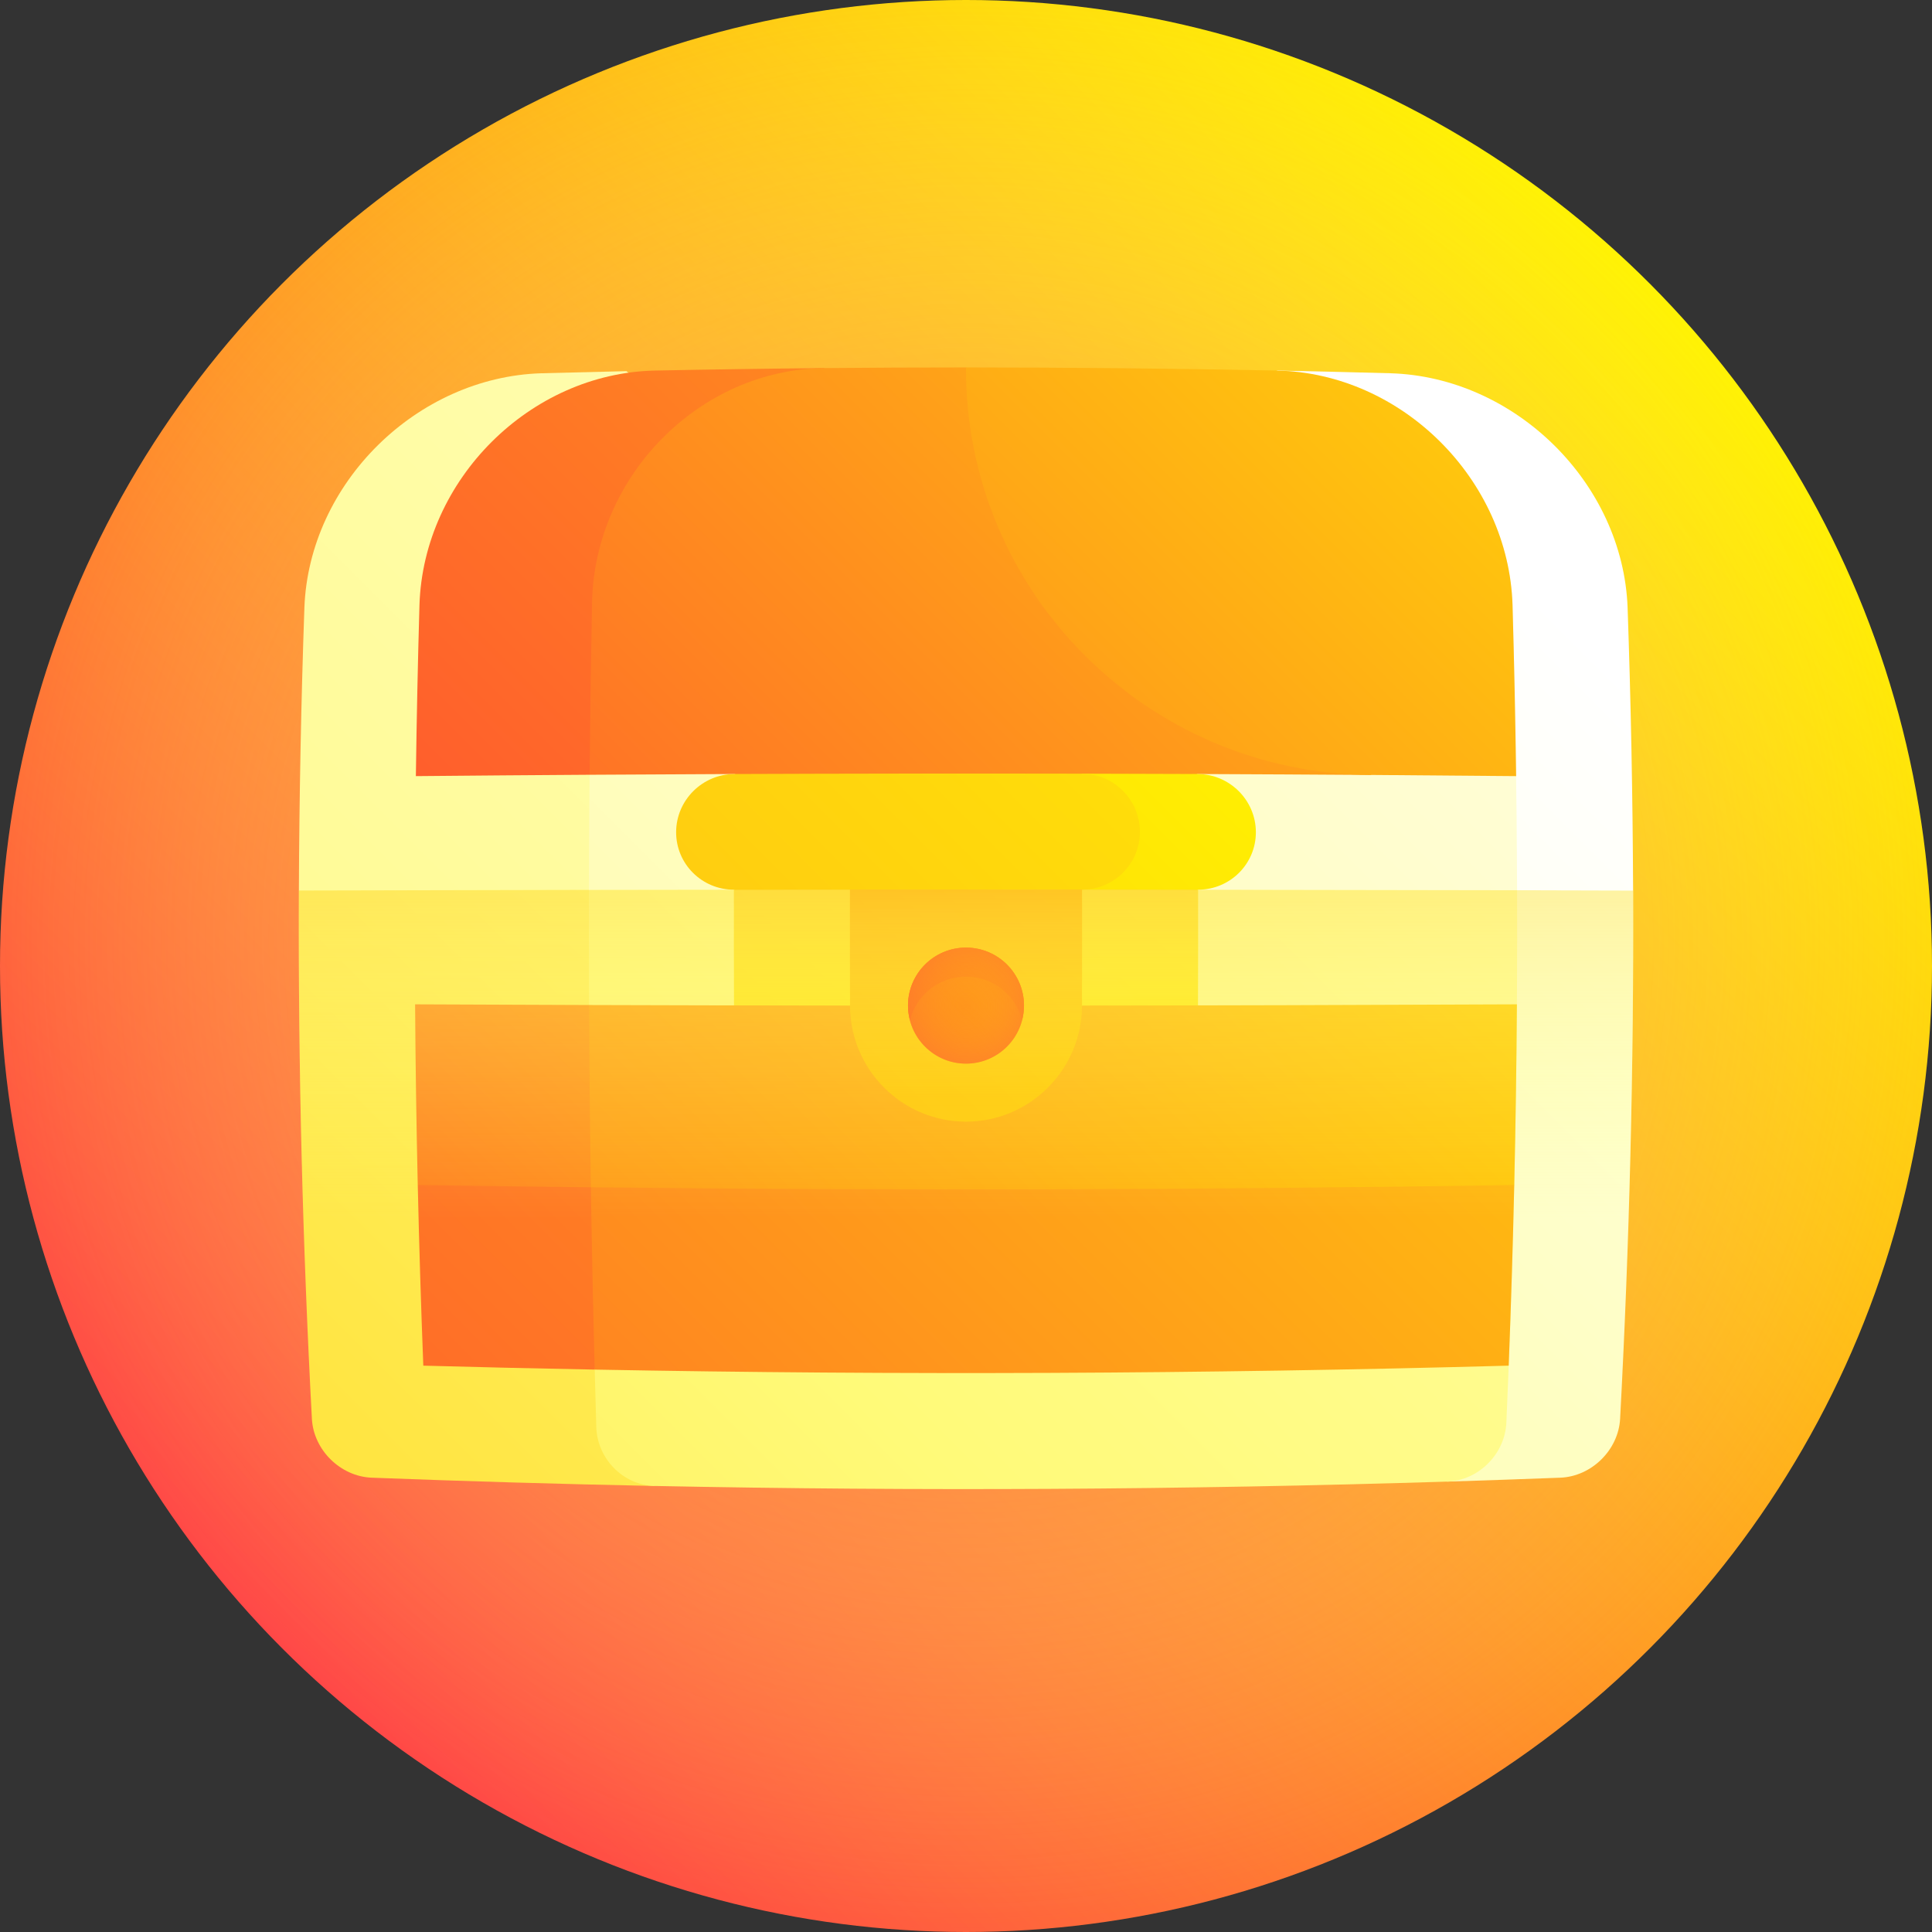 <svg id="Capa_1" enable-background="new 0 0 512 512" height="512" viewBox="0 0 512 512" width="512" xmlns="http://www.w3.org/2000/svg" xmlns:xlink="http://www.w3.org/1999/xlink"><rect x="0" y="0" width="512" height="512" fill="#333333" stroke="none"/><linearGradient id="SVGID_1_" gradientUnits="userSpaceOnUse" x1="74.98" x2="437.019" y1="437.019" y2="74.98"><stop offset="0" stop-color="#ff4747"/><stop offset="1" stop-color="#fff200"/></linearGradient><radialGradient id="SVGID_2_" cx="256.675" cy="249.239" gradientUnits="userSpaceOnUse" r="263.592"><stop offset="0" stop-color="#ff4747" stop-opacity=".8"/><stop offset=".119" stop-color="#ff624f" stop-opacity=".705"/><stop offset=".428" stop-color="#ffa360" stop-opacity=".458"/><stop offset=".688" stop-color="#ffd26d" stop-opacity=".25"/><stop offset=".887" stop-color="#ffef75" stop-opacity=".091"/><stop offset="1" stop-color="#fffa78" stop-opacity="0"/></radialGradient><linearGradient id="SVGID_3_" gradientUnits="userSpaceOnUse" x1="-132.437" x2="247.699" y1="573.689" y2="193.553"><stop offset="0" stop-color="#ffcb00"/><stop offset="1" stop-color="#fffa78"/></linearGradient><linearGradient id="lg1"><stop offset="0" stop-color="#ffcb00"/><stop offset=".5" stop-color="#fffa78"/><stop offset="1" stop-color="#feffd6"/></linearGradient><linearGradient id="SVGID_4_" gradientUnits="userSpaceOnUse" x1="-280.434" x2="444.704" xlink:href="#lg1" y1="982.001" y2="256.862"/><linearGradient id="SVGID_5_" gradientUnits="userSpaceOnUse" x1="-171.958" x2="601.813" xlink:href="#lg1" y1="743.833" y2="-29.938"/><linearGradient id="lg2"><stop offset="0" stop-color="#ffb11d"/><stop offset=".26" stop-color="#ffc315"/><stop offset="1" stop-color="#fff200"/></linearGradient><linearGradient id="SVGID_6_" gradientUnits="userSpaceOnUse" x1="-294.017" x2="326.23" xlink:href="#lg2" y1="801.105" y2="180.858"/><linearGradient id="lg3"><stop offset="0" stop-color="#fffa78" stop-opacity="0"/><stop offset=".339" stop-color="#fff876" stop-opacity=".048"/><stop offset=".508" stop-color="#fff16e" stop-opacity=".072"/><stop offset=".523" stop-color="#fff06d" stop-opacity=".074"/><stop offset=".606" stop-color="#ffec68" stop-opacity=".201"/><stop offset=".701" stop-color="#ffdf5b" stop-opacity=".345"/><stop offset=".8" stop-color="#ffca44" stop-opacity=".497"/><stop offset=".903" stop-color="#ffae25" stop-opacity=".653"/><stop offset="1" stop-color="#ff8c00" stop-opacity=".8"/></linearGradient><linearGradient id="SVGID_7_" gradientUnits="userSpaceOnUse" x1="256" x2="256" xlink:href="#lg3" y1="409.154" y2="193.503"/><linearGradient id="lg4"><stop offset="0" stop-color="#ff3838"/><stop offset=".992" stop-color="#fff200"/></linearGradient><linearGradient id="SVGID_8_" gradientUnits="userSpaceOnUse" x1="-67.41" x2="550.865" xlink:href="#lg4" y1="540.059" y2="-78.216"/><linearGradient id="lg5"><stop offset="0" stop-color="#ff3838"/><stop offset="1" stop-color="#fff200"/></linearGradient><linearGradient id="SVGID_9_" gradientUnits="userSpaceOnUse" x1="-29.372" x2="513.245" xlink:href="#lg5" y1="629.14" y2="86.522"/><linearGradient id="SVGID_10_" gradientUnits="userSpaceOnUse" x1="-46.475" x2="351.127" xlink:href="#lg4" y1="473.378" y2="75.777"/><linearGradient id="SVGID_11_" gradientUnits="userSpaceOnUse" x1="-83.905" x2="452.214" xlink:href="#lg5" y1="652.793" y2="116.674"/><linearGradient id="SVGID_12_" gradientUnits="userSpaceOnUse" x1="256" x2="256" y1="322.998" y2="164.123"><stop offset="0" stop-color="#fffa78" stop-opacity="0"/><stop offset=".236" stop-color="#fff775" stop-opacity=".189"/><stop offset=".414" stop-color="#ffee6b" stop-opacity=".331"/><stop offset=".572" stop-color="#ffe05b" stop-opacity=".457"/><stop offset=".718" stop-color="#ffcb44" stop-opacity=".575"/><stop offset=".857" stop-color="#ffb027" stop-opacity=".686"/><stop offset=".989" stop-color="#ff8f03" stop-opacity=".791"/><stop offset="1" stop-color="#ff8c00" stop-opacity=".8"/></linearGradient><linearGradient id="lg6"><stop offset="0" stop-color="#fffa78"/><stop offset="1" stop-color="#fff"/></linearGradient><linearGradient id="SVGID_13_" gradientUnits="userSpaceOnUse" x1="-94.502" x2="657.363" xlink:href="#lg6" y1="414.848" y2="-337.017"/><linearGradient id="SVGID_14_" gradientUnits="userSpaceOnUse" x1="-273.392" x2="401.961" xlink:href="#lg6" y1="826.14" y2="150.787"/><linearGradient id="SVGID_15_" gradientUnits="userSpaceOnUse" x1="-136.922" x2="558.656" xlink:href="#lg6" y1="614.132" y2="-81.445"/><linearGradient id="SVGID_16_" gradientUnits="userSpaceOnUse" x1="1.88" x2="500.032" xlink:href="#lg5" y1="302.606" y2="-195.546"/><linearGradient id="SVGID_17_" gradientUnits="userSpaceOnUse" x1="83.002" x2="469.933" xlink:href="#lg2" y1="422.796" y2="35.865"/><linearGradient id="SVGID_18_" gradientUnits="userSpaceOnUse" x1="256" x2="256" xlink:href="#lg3" y1="379.537" y2="210.839"/><linearGradient id="SVGID_19_" gradientUnits="userSpaceOnUse" x1="162.485" x2="351.128" xlink:href="#lg4" y1="360.008" y2="171.365"/><linearGradient id="SVGID_20_" gradientUnits="userSpaceOnUse" x1="189.781" x2="336.986" xlink:href="#lg5" y1="331.197" y2="183.993"/><linearGradient id="SVGID_21_" gradientUnits="userSpaceOnUse" x1="59.201" x2="466.645" xlink:href="#lg5" y1="371.035" y2="-36.41"/><linearGradient id="SVGID_22_" gradientUnits="userSpaceOnUse" x1="70.015" x2="467.773" xlink:href="#lg5" y1="410.41" y2="12.651"/><linearGradient id="SVGID_23_" gradientUnits="userSpaceOnUse" x1="109.245" x2="336.97" xlink:href="#lg2" y1="416.448" y2="188.722"/><linearGradient id="SVGID_24_" gradientUnits="userSpaceOnUse" x1="82.661" x2="370.062" xlink:href="#lg2" y1="378.472" y2="91.071"/><radialGradient id="SVGID_25_" cx="256" cy="266.5" gradientUnits="userSpaceOnUse" r="30.474"><stop offset="0" stop-color="#ffb11d" stop-opacity="0"/><stop offset="1" stop-color="#ff4747" stop-opacity=".8"/></radialGradient><g><circle cx="256" cy="256" fill="url(#SVGID_1_)" r="256"/><circle cx="256" cy="256" fill="url(#SVGID_2_)" r="256"/><path d="m79.208 236c-.191 46.667.957 93.333 3.446 140 .449 8.277 7.571 15.278 15.846 15.603 25 .959 50 1.69 75 2.193-1.825-65.404-2.439-130.808-1.841-196.212-30.786 12.939-61.653 25.829-92.451 38.416z" fill="url(#SVGID_3_)"/><path d="m386.445 205.546c.748 62.366-.234 124.732-2.945 187.098 10-.311 20-.658 30-1.042 8.275-.325 15.397-7.327 15.846-15.603 2.489-46.667 3.637-93.333 3.446-140-15.414-10.043-30.879-20.211-46.347-30.453z" fill="url(#SVGID_4_)"/><path d="m399.199 377.032c2.496-57.117 3.361-114.233 2.592-171.35-81.848-.766-163.696-.887-245.543-.363-.526 57.631.066 115.262 1.774 172.892.257 8.421 7.202 15.415 15.478 15.584 70 1.407 140 1.023 210-1.151 8.275-.261 15.327-7.268 15.699-15.612z" fill="url(#SVGID_5_)"/><path d="m317.413 281.769c-40.942.141-81.883.141-122.825 0-.1-20.44-.114-40.879-.043-61.319 40.97-.101 81.941-.101 122.911 0 .071 20.44.056 40.879-.043 61.319z" fill="url(#SVGID_6_)"/><path d="m317.413 281.769c-40.942.141-81.883.141-122.825 0-.1-20.44-.114-40.879-.043-61.319 40.97-.101 81.941-.101 122.911 0 .071 20.44.056 40.879-.043 61.319z" fill="url(#SVGID_7_)"/><path d="m110.71 314.036c.362 15.959.852 31.918 1.469 47.877 15.139.413 30.278.761 45.417 1.043 9.382-26.932 19.229-54.024 29.315-81.215-25.528 10.964-50.96 21.78-76.201 32.295z" fill="url(#SVGID_8_)"/><path d="m401.29 314.036c-9.948-10.758-20.008-21.61-30.142-32.533-71.648.463-143.296.494-214.944.093.216 27.12.68 54.241 1.391 81.361 80.742 1.507 161.484 1.16 242.226-1.043.618-15.96 1.107-31.919 1.469-47.878z" fill="url(#SVGID_9_)"/><path d="m110.005 266.159c.107 15.959.342 31.918.704 47.877 15.294.242 30.587.447 45.881.612 10.072-7.941 20.204-15.937 30.375-23.972-10.283-8.134-20.575-16.252-30.857-24.336-15.367-.049-30.735-.11-46.103-.181z" fill="url(#SVGID_10_)"/><path d="m401.995 266.159c-81.962.383-163.924.444-245.886.181.073 16.103.234 32.205.482 48.308 81.567.885 163.133.681 244.7-.612.362-15.959.596-31.918.704-47.877z" fill="url(#SVGID_11_)"/><path d="m79.208 236c-.191 46.667.957 93.333 3.446 140 .449 8.277 7.571 15.278 15.846 15.603 105 4.029 210 4.029 315 0 8.275-.325 15.397-7.327 15.846-15.603 2.489-46.667 3.637-93.333 3.446-140-117.861-.333-235.723-.333-353.584 0z" fill="url(#SVGID_12_)"/><path d="m166 98.362c-7.5.165-15 .35-22.5.555-32.993.996-61.579 29.063-62.831 62.083-.872 25-1.359 50-1.461 75 25.622-.073 51.244-.129 76.866-.17 33.361-22.936 66.845-46.205 99.926-69.267-30.536-23.063-60.698-45.95-90-68.201z" fill="url(#SVGID_13_)"/><path d="m368.5 98.917c-10-.274-20-.512-30-.713 21.28 46.27 42.895 92.311 63.546 137.716 10.249.024 20.498.05 30.746.079-.103-25-.59-50-1.461-75-1.252-33.018-29.838-61.088-62.831-62.082z" fill="url(#SVGID_14_)"/><path d="m338.5 98.204c-59.431 19.18-120.221 40.174-181.6 61.35-.493 25.425-.768 50.851-.826 76.276 12.811-.021 25.622-.037 38.433-.05 20.505-5.13 41.008-10.28 61.493-15.405 20.485 5.125 40.988 10.275 61.493 15.405 28.184.028 56.369.075 84.553.14-.085-25.198-.487-50.397-1.207-75.595-1.054-33.302-29.344-61.387-62.339-62.121z" fill="url(#SVGID_15_)"/><path d="m173.5 98.204c-32.995.735-61.285 28.819-62.338 62.121-.432 15.119-.75 30.238-.953 45.357 15.346-.144 30.693-.265 46.039-.363 20.787-35.726 41.799-71.757 62.252-107.773-15 .138-30 .357-45 .658z" fill="url(#SVGID_16_)"/><path d="m225.272 220.394c-.027 15.363-.029 30.727-.008 46.091.031 16.964 13.814 30.763 30.736 30.765 16.921-.002 30.704-13.801 30.736-30.765.021-15.364.019-30.728-.008-46.091-20.485-.025-40.971-.025-61.456 0z" fill="url(#SVGID_17_)"/><path d="m225.272 220.394c-.027 15.363-.029 30.727-.008 46.091.031 16.964 13.814 30.763 30.736 30.765 16.921-.002 30.704-13.801 30.736-30.765.021-15.364.019-30.728-.008-46.091-20.485-.025-40.971-.025-61.456 0z" fill="url(#SVGID_18_)"/><path d="m271.368 266.496c-.007 8.488-6.891 15.378-15.368 15.379-8.477-.001-15.36-6.889-15.368-15.379-.007-8.489 6.877-15.37 15.368-15.371s15.374 6.882 15.368 15.371z" fill="url(#SVGID_19_)"/><path d="m256 258.813c7.16 0 13.159 4.902 14.861 11.527.318-1.23.505-2.514.507-3.843.007-8.489-6.877-15.37-15.368-15.371s-15.375 6.882-15.368 15.371c.001 1.33.188 2.613.507 3.843 1.702-6.626 7.701-11.528 14.861-11.527z" fill="url(#SVGID_20_)"/><path d="m256 97.375c-12.5 0-25 .057-37.5.171-32.999.343-60.845 28.377-61.6 62.008-.296 15.255-.513 30.51-.652 45.766 12.789-.082 25.577-.148 38.366-.198 20.433 5.029 40.901 10.129 61.386 15.254 20.485-5.125 40.952-10.225 61.386-15.254 15.346.061 30.693.144 46.039.25-36.158-35.799-72.425-72.122-107.425-107.997z" fill="url(#SVGID_21_)"/><path d="m338.5 98.204c-27.5-.553-55-.829-82.5-.829-.213 59.483 47.955 107.653 107.425 107.995 12.789.088 25.577.192 38.366.312-.203-15.119-.521-30.238-.953-45.357-1.053-33.302-29.343-61.387-62.338-62.121z" fill="url(#SVGID_22_)"/><path d="m317.386 205.121c-10.231-.04-20.462-.071-30.693-.091.029 10.243.046 20.485.053 30.727 10.249.005 20.498.012 30.746.023 8.491.006 15.365-6.838 15.326-15.287-.038-8.448-6.959-15.337-15.432-15.372z" fill="url(#SVGID_23_)"/><path d="m302.092 220.418c-.024-8.476-6.926-15.369-15.399-15.387-30.693-.061-61.386-.03-92.079.091-8.473.035-15.395 6.923-15.433 15.372s6.836 15.293 15.326 15.287c30.746-.03 61.493-.038 92.239-.023 8.491.003 15.369-6.865 15.346-15.34z" fill="url(#SVGID_24_)"/><path d="m271.368 266.496c-.007 8.488-6.891 15.378-15.368 15.379-8.477-.001-15.36-6.889-15.368-15.379-.007-8.489 6.877-15.37 15.368-15.371s15.374 6.882 15.368 15.371z" fill="url(#SVGID_25_)"/></g></svg>